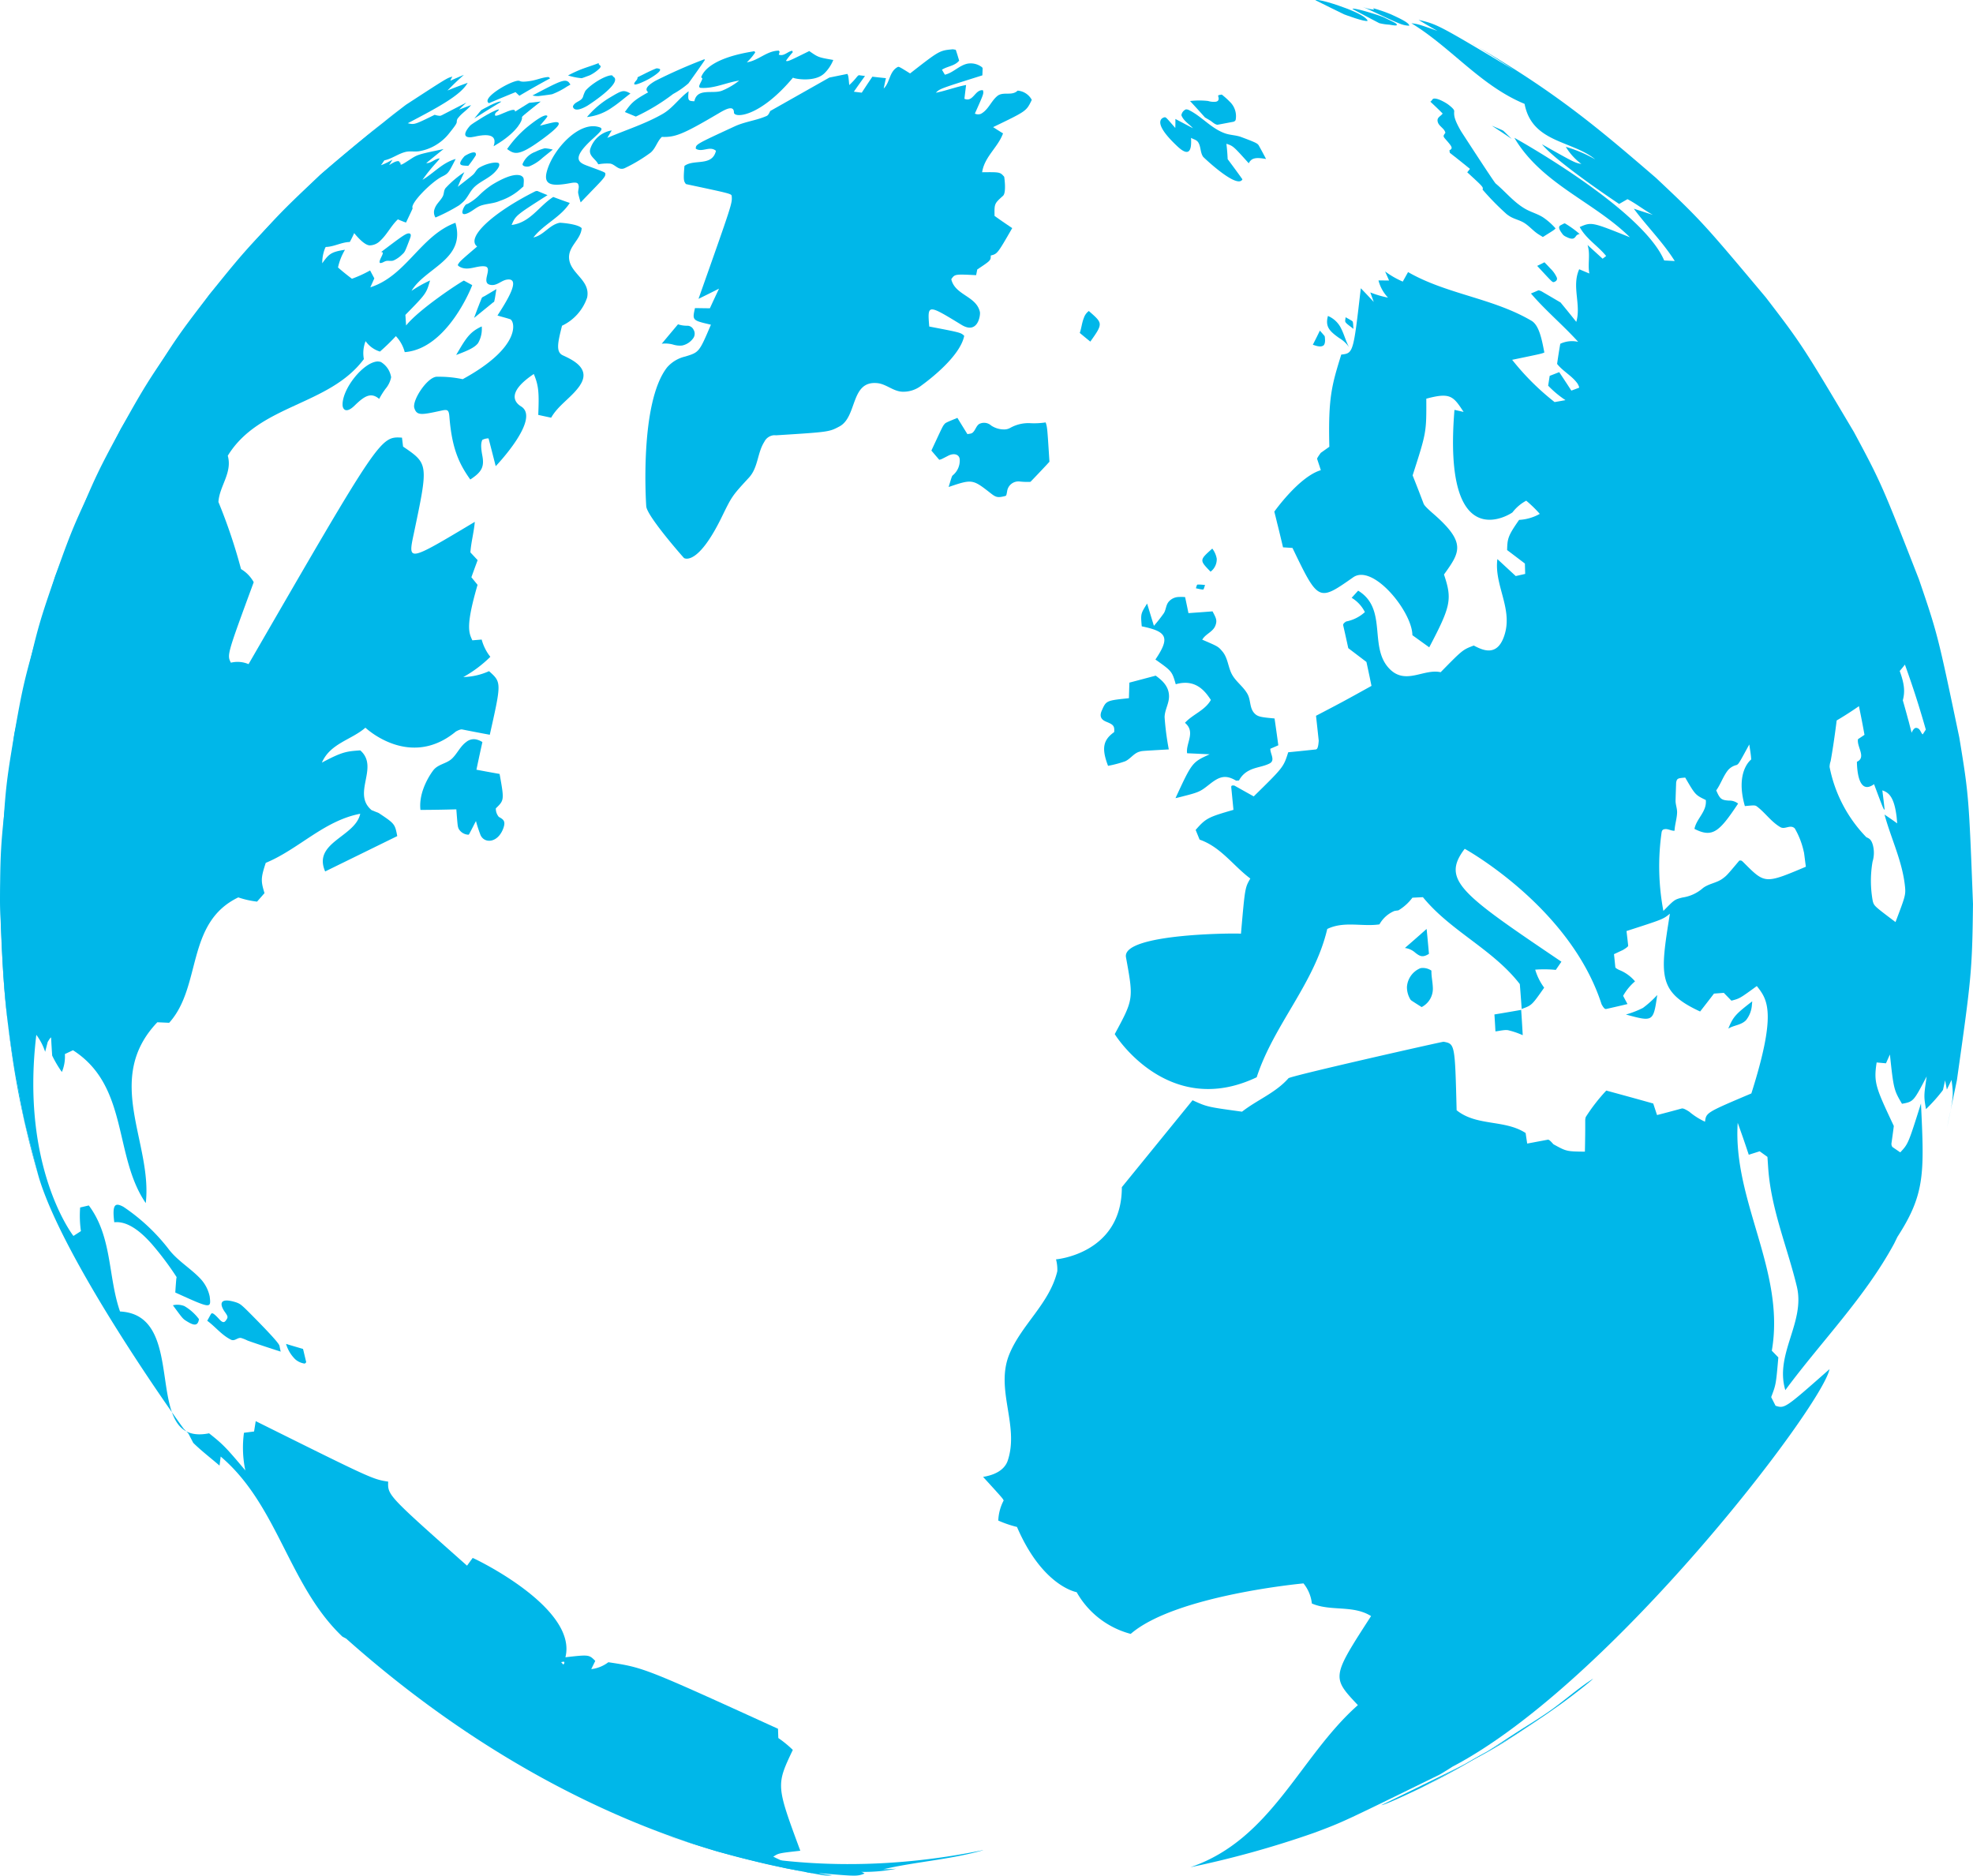 <svg xmlns="http://www.w3.org/2000/svg" xmlns:xlink="http://www.w3.org/1999/xlink" width="343.165" height="326.215" viewBox="0 0 343.165 326.215">
  <defs>
    <clipPath id="clip-path">
      <rect id="Rectangle_1438" data-name="Rectangle 1438" width="343.165" height="326.215" fill="#00b7e9"/>
    </clipPath>
  </defs>
  <g id="Group_4209" data-name="Group 4209" clip-path="url(#clip-path)">
    <path id="Path_48849" data-name="Path 48849" d="M11.1,113.142q-.376,1.037-.73,2.084a105.761,105.761,0,0,1,4.254-10.415,78.022,78.022,0,0,0-3.524,8.331M6.717,220.957l-2.393-9.319C1.414,195.924.633,191.7.072,173.205c.782-18.529.8-18.883,2.488-28.937,3.763-17.647,3.835-17.984,7.12-27.479,6.373-16.143,6.622-16.774,11.419-25.62C29.881,76.5,30.224,75.929,36.526,67.787,46.938,55.462,47.789,54.455,55.763,47.013c4.39-3.752,10.305-8.69,14.9-12.191l.038-.027c7.158-4.656,7.158-4.656,8.054-4.876-.44.749-.344.705-.247.661l.294-.132.3-.133c.1-.045.2-.091.308-.135l.317-.138c.109-.047.219-.095.329-.141l.341-.146.356-.148c-1.294,1.172-1.615,1.477-2.854,2.721l.41-.162L78.722,32l.425-.165.434-.166.443-.167.453-.168.462-.17.472-.171c-1.2,2.177-5.264,4.318-10.41,7.027,1.145.268,1.145.268,4.684-1.468a3.054,3.054,0,0,0,1.813.078c-.062.188-3.727,4.8-8.085,6.557l-.586-.85-1.02.144a9.4,9.4,0,0,1-1.475,2.843,11.834,11.834,0,0,0,2-.97c-.167.281-.389.657-.555.937a8.633,8.633,0,0,0,1.95-.417c-.029,1.138.4,2.216.441,3.345a10.55,10.55,0,0,1-2.931,2.246l.75.665c-.4.526-.974,1.206-1.432,1.686-.532.474-.646.511-.76.547l-.339.107-.333.107-.329.106-.324.105-.319.1-.315.1-.31.1c.131-.315.305-.734.436-1.049-1.4,1.671-2.012,3.771-3.052,5.637-1.439.029-2.717.826-4.153.865-.985.442-1.075.589-1.167.737l-.265.434-.259.43-.255.426L54.557,62c-.084.143-.168.286-.252.429l-.254.433c-.085.147-.17.293-.255.44,2.654,2.135,6.243,2.125,9.037,3.939.034.35.078.816.112,1.166-2.344,2.515-9.632,4.3-12.509-3.784l-1.174.008c.207-1.011.207-1.011,1.6-4.011l-.586-.8c.1-.292.1-.292,1.389-3.455-1.234.2-1.234.2-2.576,1.933L50,58.7c-.638,2.291-3.821,5.22-3.85,5.242-.721-2.121.446-3.852,1.683-5.684-3.223,2.824-3.223,2.824-4.875,4.949-.322.376-.379.412-.435.448l-.17.11-.171.111-.17.112-.17.113-.169.113-.169.114-.167.114-.19.131-.185.128-.178.125-.168.118-.157.112-.142.1-.126.091-.108.079c-9.416,10.593-9.416,10.593-18.947,26.4a9.791,9.791,0,0,0-.785,1.292q-.221.433-.439.867t-.424.85q-.206.416-.409.833t-.394.817q-.193.4-.382.8t-.37.789q-.18.387-.359.777C-2.79,138.028,2.4,195.707,3.65,206.871,2.137,201.84,1.459,192.476.964,185.639c-.143-3.715.285-7.452-.44-11.143a156.359,156.359,0,0,0,6.193,46.461M143.886,342.789c-.784-.055-.784-.055-7.071-1.261-7.344-1.652-7.784-1.751-12.012-2.944-2.886-.888-6.739-2.063-9.6-3.037l.208.073c.725.25,2.074.715,3.343,1.1-.4-.131-.795-.259-1.192-.389,20.911,6.53,40.661,4.707,53.547,2.027l-.159.064c-5.663,1.606-11.566,1.95-17.28,3.287.766-.025,1.533-.059,2.3-.106a28.065,28.065,0,0,1-6.106.547,1.761,1.761,0,0,1,.58.292c-1.31.5-1.31.5-8.053-.083a19.711,19.711,0,0,0,2.393.379,3.409,3.409,0,0,1-.9.055" transform="translate(-0.072 -16.588)" fill="#00b7e9"/>
    <path id="Path_48850" data-name="Path 48850" d="M282.406,334.693c-7.877,5.25-7.877,5.25-26.535,14.334.7-.012,6.822-2.974,6.882-3,4.771-2.518,11.069-6,15.7-8.766l5.54-3.64q-.79.542-1.588,1.075" transform="translate(-15.618 -35.064)" fill="#00b7e9"/>
    <path id="Path_48851" data-name="Path 48851" d="M287.25,332.539q-.361.252-.722.5l1.933-1.357q-.6.431-1.211.856" transform="translate(-17.481 -34.947)" fill="#00b7e9"/>
    <path id="Path_48854" data-name="Path 48854" d="M50.031,68.109c-1.058,2.025-.931,2.928-.667,3.544,2.6-2.325,2.605-2.368,2.867-4.652l-.16.069-.154.067-.147.063-.142.062-.136.059-.132.058-.129.056-.126.055-.123.054-.122.054-.121.054-.12.054-.121.054-.122.054-.123.055-.126.057c-.028.054-.068.127-.1.181" transform="translate(-3.057 -18.861)" fill="#00b7e9"/>
    <path id="Path_48856" data-name="Path 48856" d="M80.7,134.721h0a.1.1,0,0,0-.052,0l.054,0M139.219,342.3l.032.008.032.008.033.008.032.008.032.008.032.008.033.008.032.008.032.008.033.008.032.008.032.008.033.008.032.008.032.008.033.008.032.008.032.008.033.007.032.008.033.008.032.008.032.008.033.008.032.007.033.008.032.008.033.008.032.008.033.008.032.008-.022,0-.021,0-.022,0-.021,0-.021,0-.02,0-.021,0-.02,0-.033-.007-.033-.008-.032-.007-.033-.008-.032-.008-.033-.008-.033-.008-.032-.007-.033-.008-.032-.008-.033-.008-.033-.008-.032-.008-.033-.008-.032-.008-.033-.008-.032-.008-.033-.008-.032-.008-.033-.007-.032-.008-.033-.008-.032-.008-.033-.008-.032-.008-.033-.008-.032-.008-.033-.008-.032-.008-.033-.008-.032-.007-.033-.008.022,0,.021,0,.021,0,.022,0,.022,0,.022,0,.022,0,.023,0,.032.008M98.237,306.12h0m0,0h0m0,0h0m0,0h0m0,0h0m0,0h0m0,0h0m0,0h0m0,0h0m0,0h0m0,0h0m0,0h0m0,0h0m0,0h0m0,0h0m0,0h0m0,0h0m0,0h0m0,0h0m0,0h0m0,0h0m0,0h0m0,0h0m0,0h0m0,0h0m0,0h0m0,0h0m0,0h0m0,0h0m0,0h0m0,0h0m0,0h0m0,0h0m0,0h0m0,0h0m0,0h0m0,0h0m0,0h0m0,0h0m0,0h0m0,0h0m0,0h0m0,0h0m0,0h0m0,0h0m0,0h0m0,0h0m0,0h0m0,0h0m0,0h0m0,0h0m0,0h0m0,0h0m0,0h0m0,0h0m0,0h0m0,0h0m0,0h0m0,0h0m0,0h0m0,0h0m0,0h0m-.064-.121.011.023.011.021.01.02.009.018.008.016.007.013.006.01a.4.4,0,0,1-.2.356c-.087-.1-.183-.2-.27-.3-.023-.028-.073-.042-.06-.093.008-.036.008-.036.457-.1l.012.022m39.8,15.334a19.287,19.287,0,0,0-2.528-2.072c-.017-.483-.039-1.127-.054-1.61-23.354-10.645-23.354-10.645-29.509-11.573a6.091,6.091,0,0,1-2.975,1.2c.209-.429.49-1,.7-1.43-1.091-1.1-1.091-1.1-5.194-.634,2.177-8.636-15.931-17.251-16.13-17.274l-.98,1.343C67.5,277.04,67.5,277.04,67.589,274.675c-2.743-.434-2.743-.434-23.04-10.523-.086.539-.2,1.258-.287,1.8l-1.757.224a19.207,19.207,0,0,0,.24,6.552c-3.356-4-3.887-4.544-6.307-6.459C24.307,268.7,33.3,245.687,20.947,245.081c-2.109-6.06-1.33-12.968-5.428-18.442l-1.506.351a18.95,18.95,0,0,0,.133,4.114l-1.3.838c-.095-.1-9.236-11.945-6.456-34.978a10.19,10.19,0,0,1,1.535,2.952c.132-.512.31-1.195.442-1.707.587-.982.6-.815.6-.648s.017.329.026.493.018.32.026.48.018.308.028.462.018.293.026.44.018.276.027.413l.025.381c.008.116.016.231.023.346a19.373,19.373,0,0,0,1.685,2.851,6.9,6.9,0,0,0,.523-3.117c.424-.2.99-.465,1.414-.664,9.735,6.236,7.024,18.394,12.654,26.584,1.22-10.449-7.425-21.529,2.013-31.453l2.059.093c5.714-6.329,2.847-17.39,12.024-21.809a15.572,15.572,0,0,0,3.263.734l1.294-1.476c-.631-2.078-.668-2.6.219-5.266,5.728-2.363,10.1-7.33,16.432-8.539-.867,4.056-8.312,4.956-6.1,10.034L69.167,162.4c-.408-2.107-.415-2.146-3.228-4.015l-1.2-.486,0,0h-.019l0,0h0c-3.514-2.926,1.38-7.456-1.986-10.409-2.384.17-3.1.222-6.676,2.128,1.454-3.357,5.131-3.945,7.57-6.075.076.073,7.724,7.295,15.732.67.779-.426.99-.384,1.2-.342l.644.127.653.128.662.129.672.128.681.13.689.129.7.13c2.046-9.11,2.046-9.11-.131-11.059a11.643,11.643,0,0,1-4.473,1.025,21.443,21.443,0,0,0,4.7-3.522,8.291,8.291,0,0,1-1.507-3l-1.622.133c-.628-1.339-1.171-2.5.905-9.649l-1.072-1.324c.04-.11.08-.221.119-.331l.126-.348c.043-.121.087-.241.132-.363l.135-.374c.047-.128.094-.255.14-.383s.095-.258.143-.388.1-.261.145-.392l.145-.392-1.257-1.348c.122-1.79.619-3.527.765-5.314-11.656,6.978-11.656,6.978-10.621,2.1C74.6,97.662,74.6,97.662,70.178,94.653L69.99,93.1c-3.778-.231-3.778-.231-26.687,39.391a4.849,4.849,0,0,0-3.07-.251c-.691-1.35-.691-1.35,3.968-14a6.011,6.011,0,0,0-2.206-2.281,94.027,94.027,0,0,0-3.931-11.668c.159-2.759,2.462-5.086,1.624-8.047,5.5-8.972,17.594-8.654,23.673-16.809a5.613,5.613,0,0,1,.3-3.122,4.73,4.73,0,0,0,2.5,1.814,38.05,38.05,0,0,0,2.766-2.683,6.4,6.4,0,0,1,1.54,2.78c7.461-.555,11.73-11.547,11.737-11.655l-1.446-.789c-.637.276-7.776,4.959-10.052,7.813-.037-.553-.086-1.291-.123-1.845,3.625-3.7,3.625-3.7,4.291-5.987a21.678,21.678,0,0,0-3.234,1.816c2.4-4.042,9.5-5.465,7.643-11.848-6.069,2.243-8.541,9.229-14.8,11.223L65.18,65.4l-.737-1.38a21.028,21.028,0,0,1-3.157,1.443c-.751-.558-1.723-1.343-2.423-1.962a10.2,10.2,0,0,1,1.213-3.077c-2.453.365-2.816.755-3.955,2.349a6.8,6.8,0,0,1,.85-3.38l-1.585-.2c3.81-4.49,4.182-10.93,8.572-15.089-.91.466-2.1,1.131-2.983,1.652.775-.68,1.816-1.58,2.605-2.243-1.873.406-1.873.406-4.443,2.141,2.921-3.949,10.257-9.511,10.331-9.565-4.183,3.3-9.7,7.8-13.705,11.315-11.45,11.28-12.386,12.2-19.236,20.775C26.715,81.716,26.127,82.526,21.1,91.564c-7.73,15.487-8.031,16.091-11.419,25.62-5.162,16.843-5.364,17.5-7.12,27.478C.22,162.554.129,163.253.073,173.6c.638,16.607.79,20.554,4.251,38.432l2.4,9.358.143.489c4.63,15.169,25,43.456,25.171,43.615.774.751.816.834.858.917s.081.159.122.238l.117.229.115.221.111.214.11.209c.036.069.071.138.108.207s.071.137.108.206c1.438,1.414,3.048,2.631,4.569,3.95.059-.473.139-1.1.2-1.576,9.979,8.464,11.812,22.434,21.171,31.318l.1.054.1.052.095.051.089.047.083.044.073.038.063.032.049.025c25.1,22.338,48.943,32.456,64.523,37.009,7.818,2.071,7.818,2.071,12.012,2.945l4.829.928-.176-.033c-2.112-.649-2.112-.649-6.895-2.909.892-.609.892-.609,4.7-1.04-4.216-11.392-4.216-11.392-1.3-17.548" transform="translate(-0.072 -16.982)" fill="#00b7e9"/>
    <path id="Path_48857" data-name="Path 48857" d="M186.729,33.812c-.9,1.825-.9,1.825-6.66,4.6.571.369,1.145.734,1.725,1.088-.881,2.432-3.239,4.067-3.635,6.759,3.113-.034,3.113-.034,3.833.78.015.017.422,2.755-.2,3.318-1.511,1.36-1.511,1.36-1.473,3.5,1.019.722,1.549,1.091,3.072,2.119-2.577,4.471-2.577,4.471-3.731,4.765,0,.864,0,.864-2.348,2.425-.058.3-.137.7-.2.993-3.7-.185-3.7-.185-4.318.7.633,2.8,4.35,2.9,4.976,5.7.121.541-.346,3.984-3.2,2.239-5.931-3.622-5.931-3.622-5.612.294,5.494,1.053,5.494,1.053,6.084,1.622-.71,3.512-5.866,7.488-7.43,8.624a5.068,5.068,0,0,1-3.368,1.089c-1.587-.084-2.77-1.343-4.334-1.491-4.7-.446-3.422,5.871-6.581,7.542-1.8.953-1.8.953-10.991,1.532l-.311-.015h-.054a2.047,2.047,0,0,0-1.7,1.151c-1.233,1.928-1.051,4.465-2.674,6.227-2.939,3.189-2.939,3.189-4.734,6.863-4.159,8.514-6.459,7.183-6.555,7.122-.061-.039-6.415-7.24-6.57-8.984-.015-.176-1.251-17.957,3.632-24.186a5.982,5.982,0,0,1,3.129-1.874c2.443-.742,2.443-.742,4.486-5.542-3.255-.753-3.255-.753-2.772-2.888q1.3.02,2.591.036c.057-.124.114-.249.171-.374l.174-.379q.089-.194.179-.389t.187-.4l.2-.425q.1-.225.21-.451l.225-.481q.121-.258.243-.516-1.779.9-3.568,1.772c5.866-16.59,5.866-16.59,5.778-17.827-.032-.441-.032-.441-7.2-1.968l-.1-.021-.1-.021-.095-.021-.095-.021-.094-.021-.094-.021-.094-.021-.094-.021c-.36-.475-.481-.635-.257-3.154,1.646-1.251,4.819.157,5.479-2.632-1.085-.931-2.4.355-3.507-.368,0-.756,0-.756,6.769-3.885,1.784-.824,3.772-1.018,5.565-1.811.289-.129.477-.573.613-.858L151.59,29.79l3.133-.636c.177.37.177.37.321,1.942a11.611,11.611,0,0,0,1.384-1.487c.243-.239.288-.233.333-.227l.136.019.137.018.139.018.144.019.148.019.157.02.164.022c-.076.105-.153.21-.229.317l-.234.323-.237.33-.24.337-.244.346-.247.352-.252.361c-.085.123-.171.245-.255.369l.181.023.174.022.168.021.164.02.165.02.167.021.174.021.182.022.225-.348.226-.346c.076-.116.151-.231.227-.346l.228-.346.231-.346.233-.348.237-.35q.12-.178.24-.353l.323.038.315.036.306.035.3.033.289.031.282.03.274.028.268.028q-.21.9-.387,1.8c1.1-1.042.94-2.888,2.379-3.711.24-.138.24-.138,2.208,1.087,5.113-3.989,5.113-3.989,7.441-4.2l.5.084c.226.62.4,1.258.595,1.888-.774.95-2.044.963-2.991,1.583.149.261.352.608.507.866,1.469-.342,2.481-1.628,3.97-1.928a3.212,3.212,0,0,1,2.486.625c.115.137.113.193.111.248s0,.111-.007.166l-.006.167c0,.055,0,.111-.007.166l-.006.167c0,.055,0,.111-.007.166l-.006.167c0,.055,0,.112-.007.168-7.4,2.328-7.4,2.328-8.093,3.026,1.778-.354,3.478-1.012,5.261-1.352-.015.115-.029.229-.043.344l-.039.323c-.012.1-.025.2-.038.306s-.023.2-.036.293-.023.19-.035.286-.022.186-.033.28l-.034.282c-.011.095-.024.191-.035.286,1.532.671,1.84-1.659,3.223-1.482.154.575.154.575-1.405,4.063a1.349,1.349,0,0,0,1.052.037c1.3-.7,1.753-2.18,2.833-3.083,1.037-.867,2.552.047,3.554-.952a3.052,3.052,0,0,1,2.462,1.607l-.071.146" transform="translate(-7.336 -16.301)" fill="#00b7e9"/>
    <path id="Path_48858" data-name="Path 48858" d="M105.6,84.934c-1.421,2.09-3.737,3.381-5.005,5.608l-.268-.057-.271-.057-.272-.059-.276-.059-.28-.061-.285-.062-.291-.064-.3-.065c.158-3.834.084-5.071-.776-7.113-4.926,3.3-3.192,5.038-2.218,5.633,3.487,2.13-4.32,10.316-4.406,10.394-1.229-4.8-1.229-4.8-1.259-4.831a2.345,2.345,0,0,0-1.072.263c-.155.384-.348.862,0,2.711.374,1.964-.076,2.862-2.091,4.179-1.97-2.755-3.194-5.42-3.631-10.9-.1-1.243-.332-1.311-1.372-1.087-3.468.75-4.292.928-4.728-.44-.431-1.352,2.374-5.6,4.031-5.445a19.538,19.538,0,0,1,4.379.424c10.372-5.668,9.061-10.161,8.249-10.433-.725-.242-1.47-.416-2.2-.642,1.488-2.317,4.257-6.629,1.651-6.245-1.05.155-1.835,1.229-3.032.876-1.492-.44.687-3.027-.86-3.185-1.48-.15-2.957.924-4.439.014a1.676,1.676,0,0,1-.234-.228c.328-.619.328-.619,3.381-3.232-1.986-1.5,2.555-5.809,10.122-9.609.289-.077.36-.047.431-.017l.215.09.219.091.226.093.235.1.248.1.263.106.282.111c-5.52,3.523-5.52,3.523-6.251,5.187,3.242-.393,4.783-3.316,7.246-4.87l.342.13.346.129.35.129.355.13.361.129.367.131.373.131.381.131c-1.615,2.52-4.518,3.685-6.324,6,1.79-.37,2.764-2.2,4.568-2.549.112-.022,3.147.182,3.825.936-.136,2.005-2.358,3.144-2.19,5.275.208,2.65,3.751,3.757,3.141,6.786a8.4,8.4,0,0,1-4.372,4.907c-.707,2.841-1.135,4.556.138,5.146,1.735.806,4.963,2.3,2.969,5.237" transform="translate(-4.733 -17.896)" fill="#00b7e9"/>
    <path id="Path_48859" data-name="Path 48859" d="M150.046,29.112c-1.618,1.522-5.056.943-5.412.712-5.852,6.979-10.256,7.042-10.266,6.061-.013-1.419-1.632-.466-2.7.164-6.112,3.6-7.491,4.168-9.84,4.076-.825.789-1.069,1.992-1.955,2.737a27.062,27.062,0,0,1-4.52,2.706c-1.074.462-1.64-.673-2.525-.8a8.537,8.537,0,0,0-2.065.125c-.414-.966-1.871-1.483-1.32-2.863a4.687,4.687,0,0,1,3.674-3.031q-.393.648-.772,1.3c3.208-1.384,6.569-2.417,9.62-4.166,1.768-1.013,2.886-2.772,4.519-3.941-.164,1.675-.054,1.681,1,1.737.489-2.43,3.31-1.159,4.91-1.881a12.184,12.184,0,0,0,2.885-1.715c-2.233.326-4.323,1.409-6.646,1.269-.787-.047.181-1.1.24-1.656h-.006l-.2-.193c.424-1.222,2.19-3.435,9.264-4.529l.14.212a10.229,10.229,0,0,1-1.46,1.715c2-.281,3.467-2.013,5.562-2.028l.139.213c-.042.147-.1.343-.149.488.943.332,1.53-.571,2.347-.675.027.072.065.169.093.241a15.208,15.208,0,0,0-1.194,1.506c.353.125.353.125,4.058-1.7,1.584,1.1,1.584,1.1,4.18,1.547a6.836,6.836,0,0,1-1.6,2.376" transform="translate(-6.712 -16.316)" fill="#00b7e9"/>
    <path id="Path_48860" data-name="Path 48860" d="M74.324,56.057c-.4-.152-.793-.313-1.183-.482-1.178,1.1-1.862,2.605-3.045,3.7a2.65,2.65,0,0,1-1.841.827c-1.652-.038-4.567-4.7-4.594-4.743,1.321-1.762,2.062-3.909,3.657-5.489.012-.012,1.254-1.068,1.43,0,.039.236.091.558.719.337,1.146-.4,1.148-.614,1.152-1,0-.454-.525-.666-.507-1.125a2.3,2.3,0,0,1,.6-1.137c.538-.673,2.587-2.019,2.737-1.276.118.587.118.587,1.835-.527,1.135-.736,1.309-.85,4.613-1.54.359-.075.836-.178,1.195-.256q-1.523,1.212-3.021,2.452c.883.031,1.475-.761,2.324-.825-.049.159-.051.164-.717.9A29.1,29.1,0,0,0,77.42,48.7c1.957-1.154,3.485-3,5.772-3.624-1.284,2.511-1.284,2.511-2.377,3.065-1.889.956-5.544,4.669-5.12,5.475l0,0h0l0,0h0l0,0h0l0,0h0c.023.068.023.068-1.139,2.518l-.249-.094" transform="translate(-3.937 -17.424)" fill="#00b7e9"/>
    <path id="Path_48861" data-name="Path 48861" d="M287.381,331.132l-.338.242-1.933,1.356-.671.461-5.54,3.639c-4.648,2.739-10.917,6.275-15.7,8.767a127.461,127.461,0,0,0,15.249-8.746c.317-.2.734-.474,1.049-.679,1.962-1.276,3.971-2.48,5.9-3.812,2.591-1.794,4.927-3.93,7.578-5.644l.193-.121c-.237.305-3.241,2.71-5.781,4.537" transform="translate(-16.063 -34.637)" fill="#00b7e9"/>
    <path id="Path_48862" data-name="Path 48862" d="M234.68,147.97c.025.18.052.362.077.542l.079.553c.026.19.054.379.08.567l.082.583c.027.2.055.4.083.6s.057.416.085.624.059.432.088.647c-.458.209-.922.407-1.385.6-.054.857.934,2.024-.15,2.572-1.154.582-2.494.63-3.631,1.262a3.971,3.971,0,0,0-1.672,1.686l-.492.038c-1.874-1.115-2.94-.711-4.621.614-1.774,1.4-1.774,1.4-5.935,2.427,2.887-6.239,2.887-6.239,5.947-7.632-1.308-.057-2.617-.123-3.925-.18-.256-1.754,1.548-3.692-.374-5.291,1.356-1.493,3.467-2.133,4.509-3.981-.881-1.317-2.521-3.766-6.109-2.728-.646-2.247-.679-2.287-3.536-4.3,2.549-3.789,2.1-4.868-2.379-5.773-.191-2.181-.191-2.181.934-3.963q.586,1.939,1.182,3.874a27.081,27.081,0,0,0,1.734-2.206c.382-.624.349-1.424.849-2a2.383,2.383,0,0,1,1.781-.812,7.38,7.38,0,0,1,1.061.021q.3,1.392.582,2.786l.537-.037.538-.038.537-.038.533-.038.527-.039.518-.039.506-.038.492-.038c.62,1.167.828,1.56.513,2.434-.417,1.151-1.733,1.475-2.3,2.491,2.773,1.191,2.773,1.191,3.495,2.039,1,1.178.98,2.789,1.716,4.08.723,1.267,2,2.094,2.689,3.391.559,1.053.3,2.4,1.207,3.33.572.59,1.244.654,3.467.865.026.178.052.356.077.533" transform="translate(-12.916 -22.464)" fill="#00b7e9"/>
    <path id="Path_48863" data-name="Path 48863" d="M267.9,34.918c1.234.9,1.21,1.174,1.2,1.323-.069.79.093,1.536,1.18,3.425.045.078,5.742,8.863,6.023,9.1,1.717,1.438,3.129,3.229,5.091,4.381,1.016.6,2.183.882,3.178,1.522a11.329,11.329,0,0,1,2.155,1.908c-.236.269-.236.269-2.215,1.5l-.739-.461c-.907-.567-1.585-1.422-2.492-1.99-.795-.5-1.743-.659-2.537-1.16-.158-.1-.364-.242-.512-.358a46.551,46.551,0,0,1-4.2-4.276c.142-.434.142-.434-2.665-3.01.163-.193.318-.394.473-.593l-.418-.341-.422-.342q-.213-.172-.426-.343l-.431-.346q-.218-.175-.438-.348l-.443-.351L268.8,43.8l-.457-.358a4.29,4.29,0,0,1-.069-.452c.69-.34.4-.679-.583-1.805-.554-.639-.554-.639-.124-1.237-.2-.848-1.231-1.139-1.359-2.034-.1-.7.617-.86.879-1.321-.751-.749-1.254-1.233-2.151-2.072.1-.007.1-.007.469-.471.707-.311,2.473.856,2.49.868" transform="translate(-16.169 -16.855)" fill="#00b7e9"/>
    <path id="Path_48864" data-name="Path 48864" d="M80.267,42.068a8.14,8.14,0,0,1-2.769,1.09c-.851.211-1.731-.039-2.583.165-1.318.317-2.4,1.219-3.747,1.474-.575.109-.454-.31-.438-.358a14.6,14.6,0,0,1,4.028-4.073c.806-.53,10.158-5.347,10.714-5.615q-.637.6-1.262,1.219,1.041-.4,2.086-.793c-.622.835-1.554,1.357-2.192,2.175a.949.949,0,0,0-.29.7c0,.294-.2.594-.781,1.346-.292.374-.58.75-.893,1.108a8.523,8.523,0,0,1-1.873,1.562" transform="translate(-4.365 -16.901)" fill="#00b7e9"/>
    <path id="Path_48865" data-name="Path 48865" d="M232.124,42.379c.572,1.02,1.038,1.917,1.214,2.254-1.829-.344-2.559-.163-3.01.742-2.7-3-2.7-3-3.889-3.394.116.973.172,1.649.221,2.68.107.143.214.285.32.427l.323.434.324.439q.163.22.325.441c.108.147.215.295.323.442l.321.443q.159.22.317.441c.105.146.209.292.314.438-.888,1.8-6.782-3.84-6.833-3.914-.524-.759-.368-1.749-.859-2.519-.292-.457-.831-.518-1.245-.78.048,1.246.146,3.838-2.352,1.5-4.973-4.646-2.279-5.075-2.248-5.076.238-.011.238-.011,1.857,1.855.023-.578.027-.942.021-1.564q1.523.813,3.053,1.612c-.672-.753-1.63-1.254-2.012-2.264a1.327,1.327,0,0,1,.774-1.012,1.045,1.045,0,0,1,.569.133c2.25,1.125,3.874,3.225,6.315,4.055.894.3,1.86.288,2.748.619,2.822,1.052,2.871,1.14,3.109,1.565" transform="translate(-13.13 -16.977)" fill="#00b7e9"/>
    <path id="Path_48866" data-name="Path 48866" d="M192.754,101.121c-2.174,2.325-2.977,3.134-2.978,3.134a12.17,12.17,0,0,1-1.809-.054,1.982,1.982,0,0,0-2.244,1.715c-.141.753-.141.753-.384.815-1.39.356-1.637.162-2.677-.653-2.966-2.327-3.122-2.275-7.112-.929.568-1.871.568-1.871.705-2.017a3.323,3.323,0,0,0,1.228-2.7c-.014-.931-.954-1.265-2.012-.718-1.214.629-1.214.629-1.553.7-.459-.53-.913-1.064-1.368-1.6,1.955-4.2,1.955-4.2,2.224-4.54.242-.3.242-.3,2.3-1.147q.866,1.422,1.747,2.834c.3-.086.648-.044.911-.273.48-.417.585-1.116,1.12-1.492a1.849,1.849,0,0,1,2.1.267,4.031,4.031,0,0,0,2.357.672,2.094,2.094,0,0,0,.959-.27,6.465,6.465,0,0,1,3.617-.807,13.337,13.337,0,0,0,2.539-.14c.281.842.281.842.66,6.839l-.338.362" transform="translate(-10.554 -20.449)" fill="#00b7e9"/>
    <path id="Path_48867" data-name="Path 48867" d="M108.763,50.762q-.779.8-1.55,1.608a15.1,15.1,0,0,1-.429-1.6c-.075-.535.27-1.078-.026-1.611-.2-.353-.918-.221-1.4-.132-3.042.558-4.677.407-4.033-2.018,1.034-3.9,5.827-9.088,9.335-7.642.36.252.278.472-1.309,1.909-3.988,3.612-2.375,4.208-.814,4.783,2.949,1.089,2.949,1.089,2.975,1.345a1.054,1.054,0,0,1-.034.253c-.061.374-.95,1.285-2.718,3.1" transform="translate(-6.218 -17.167)" fill="#00b7e9"/>
    <path id="Path_48868" data-name="Path 48868" d="M124.219,32.731a35.141,35.141,0,0,1-6.52,3.957l-.237-.095-.238-.1-.24-.1-.239-.1-.24-.1-.239-.1-.24-.1-.238-.1c1.123-1.538,1.462-2,4.055-3.424-.3-.293-.809-.784,1.209-1.972a88.8,88.8,0,0,1,8.516-3.759c.027,0,.063.012.09.017s.038.043.054.061c-.008.1-2.843,4.073-2.871,4.1a14.943,14.943,0,0,1-2.621,1.822" transform="translate(-7.105 -16.413)" fill="#00b7e9"/>
    <path id="Path_48869" data-name="Path 48869" d="M92.113,41.743c-.282.181-.668.407-.954.58.613-1.754-.5-2.313-3.321-1.664-1.5.345-2.364-.118-.739-1.949.207-.234,3.946-2.657,4.947-2.794l.048.05c-.193.362-.8.452-.683,1.015.173.055.286.092,1.259-.335,1.491-.656,2.287-.9,2.225-.342l.4-.253.356-.224.322-.2.295-.184.277-.172.268-.166.267-.164.273-.168c.668-.076,1.337-.149,2-.227-3.3,2.626-3.3,2.626-3.256,2.813.089.412-.719,2.294-3.987,4.387" transform="translate(-5.308 -16.888)" fill="#00b7e9"/>
    <path id="Path_48870" data-name="Path 48870" d="M92.416,167.919c-.886,2.759-3.315,2.955-4.031,1.395a23.981,23.981,0,0,1-.8-2.446c-.365.671-.693,1.36-1.058,2.03-.06.11-.122.291-.235.342a2.034,2.034,0,0,1-1.72-1.041c-.171-.437-.171-.437-.4-3.369-2.518.065-3.858.086-6.239.1-.4-3.5,2.141-6.777,2.25-6.915.835-1.061,2.3-1.119,3.236-2.013.924-.88,1.424-2.126,2.482-2.892a2.059,2.059,0,0,1,1.688-.446,3.385,3.385,0,0,1,1.117.463q-.061.269-.119.54c-.041.186-.084.372-.124.558l-.126.578c-.044.2-.087.4-.13.595s-.088.407-.131.611-.089.419-.134.627-.091.429-.136.643-.092.439-.137.658l.569.105.546.1.524.1.506.092.488.088.477.085.463.083.456.08c.817,4.557.817,4.557-.655,5.988a2.2,2.2,0,0,0,.518,1.484c.7.389,1.205.671.849,1.781" transform="translate(-4.802 -24.065)" fill="#00b7e9"/>
    <path id="Path_48871" data-name="Path 48871" d="M215.785,144.591c-.04,1.217-.761,2.286-.765,3.511a47.385,47.385,0,0,0,.729,5.587c-4.621.264-4.621.264-4.985.363a2.992,2.992,0,0,0-.4.133c-.841.376-1.369,1.19-2.206,1.571a19.882,19.882,0,0,1-2.976.79c-1.149-3.012-.88-4.491,1.062-5.863.107-1.056-.158-1.31-1.266-1.761-.483-.2-1.488-.6-.905-1.941.778-1.788.778-1.788,4.74-2.2.023-.9.054-1.8.079-2.707q2.292-.6,4.58-1.214c.948.708,2.379,1.779,2.314,3.734" transform="translate(-12.459 -23.349)" fill="#00b7e9"/>
    <path id="Path_48872" data-name="Path 48872" d="M84.78,53.3a30.733,30.733,0,0,1-4.08,2.108,1.687,1.687,0,0,1-.128-1.567c.284-.834,1.021-1.368,1.408-2.134.2-.386.151-.842.354-1.228.026-.048.063-.113.093-.159a17.61,17.61,0,0,1,3.292-2.8c-.425.873-.692,1.467-1.144,2.545,2.353-1.837,2.353-1.837,2.662-2.112.41-.364.588-.935,1.086-1.222,1.337-.772,2.889-1.044,3.383-.774.089.133.326.489-.666,1.54-1.021,1.084-2.473,1.574-3.548,2.582-.8.752-1.16,1.846-1.969,2.6a8.723,8.723,0,0,1-.743.626" transform="translate(-4.956 -17.576)" fill="#00b7e9"/>
    <path id="Path_48873" data-name="Path 48873" d="M37.827,254.815c.24,2.112.24,2.112-5.989-.712.052-.8.105-1.59.177-2.384.008-.1.074-.243.029-.333a52.212,52.212,0,0,0-4.2-5.608c-2.433-2.8-4.66-4.112-6.617-3.891-.408-3.232.189-3.441,1.592-2.688a33.6,33.6,0,0,1,7.763,7.224c1.522,2.079,3.79,3.364,5.546,5.193a6.484,6.484,0,0,1,1.7,3.2" transform="translate(-1.35 -29.304)" fill="#00b7e9"/>
    <path id="Path_48874" data-name="Path 48874" d="M227.395,34.535a3.455,3.455,0,0,1,.982,3.154.6.6,0,0,1-.44.309l-2.727.514c-.536-.089-.875-.514-1.312-.772q-.424-.251-.849-.5c-.086-.1-.173-.2-.26-.292l-.273-.307-.289-.322-.308-.341-.33-.362q-.176-.193-.353-.385l-.378-.41-.409-.439a13.821,13.821,0,0,1,3.128-.011,3.329,3.329,0,0,0,1.371.129c.642-.131.481-.688.4-.955-.022-.074-.029-.146.114-.192.162-.053.335-.045.5-.1a13.415,13.415,0,0,1,1.434,1.286" transform="translate(-13.465 -16.81)" fill="#00b7e9"/>
    <path id="Path_48875" data-name="Path 48875" d="M100.57,30.6l-.659.364-.653.364-.651.367c-.22.124-.438.249-.657.374s-.445.255-.667.383l-.683.4q-.354.206-.7.413c-.23-.2-.45-.416-.67-.63-1.864.759-2.989,1.226-4.627,1.923-1.373-.807,3.242-3.6,4.91-3.887a.864.864,0,0,1,.459.028c.169.083.454.22,1.917-.014,1.01-.162,1.957-.6,2.987-.674.176-.013.248.146.369.224l-.672.368" transform="translate(-5.559 -16.613)" fill="#00b7e9"/>
    <path id="Path_48876" data-name="Path 48876" d="M99.983,41.345c-4.073,2.979-4.757,2.5-6,1.623a19.324,19.324,0,0,1,3.4-3.746c1.453-1.189,3.258-2.5,3.611-1.991-.07.215-.07.215-1.3,1.675,2.387-.614,2.817-.724,3.193-.539.157.2.42.549-2.9,2.978" transform="translate(-5.78 -17.045)" fill="#00b7e9"/>
    <path id="Path_48877" data-name="Path 48877" d="M96.074,50.345A10.245,10.245,0,0,1,92.3,52.62c-.1.04-.233.093-.333.131-.961.368-2,.387-2.977.7S87.3,54.621,86.3,54.915c-.237.069-.629.115-.608-.358a2.579,2.579,0,0,1,.6-1.25,1.13,1.13,0,0,1,.307-.129,8.54,8.54,0,0,0,1.958-1.438,14.662,14.662,0,0,1,2.27-1.869c1.631-1,3.837-2.1,5.077-1.6.543.32.526.528.414,1.878-.074.058-.173.136-.246.2" transform="translate(-5.276 -17.715)" fill="#00b7e9"/>
    <path id="Path_48878" data-name="Path 48878" d="M51.028,264.524c.063.313.123.626.2.936-2.619-.827-5.5-1.811-5.763-1.922a7.572,7.572,0,0,0-1.089-.44c-.64-.159-1.127.617-1.794.29-1.619-.795-2.71-2.251-4.132-3.293.668-1.22.668-1.22.736-1.263.178-.115.456.009,1.338.978.632.694.9.612,1.192.2.359-.5.376-.639-.184-1.418-.8-1.108-1.285-2.713,1.944-1.7.709.268.837.317,2.682,2.179,4.739,4.785,4.822,5.2,4.872,5.447" transform="translate(-2.404 -30.382)" fill="#00b7e9"/>
    <path id="Path_48879" data-name="Path 48879" d="M108.715,34.966c-2.48,1.448-2.552.156-2.545.139.295-.883,1.51-.826,1.773-1.74a5.021,5.021,0,0,1,.4-.98c.035-.041.08-.095.115-.134a8.649,8.649,0,0,1,.791-.732c1.693-1.335,3.333-1.949,3.763-1.8.089.095.147.219.27.281l.023.015h.007c1.331,1.176-4.533,4.911-4.594,4.947" transform="translate(-6.52 -16.594)" fill="#00b7e9"/>
    <path id="Path_48880" data-name="Path 48880" d="M247.749,16.738c3.7,1.273,4.756,2.1,4.988,2.576h0v.049c-.349.28-4.042-1.1-4.079-1.12s-4.958-2.417-5-2.468c.061-.073.934-.124,4.085.959" transform="translate(-14.876 -15.746)" fill="#00b7e9"/>
    <path id="Path_48881" data-name="Path 48881" d="M69.783,89.113c-1.361-1.077-2.467-.434-4.156,1.219-1.543,1.512-2.091.618-2.114-.053-.1-2.811,3.578-7.425,6.049-7.595a2.016,2.016,0,0,1,.606.086,3.763,3.763,0,0,1,1.789,2.661,4.428,4.428,0,0,1-.972,2,13.819,13.819,0,0,0-1.107,1.762l-.094-.077" transform="translate(-3.928 -19.814)" fill="#00b7e9"/>
    <path id="Path_48882" data-name="Path 48882" d="M255.935,18.837c2.221,1.064,2.221,1.064,2.33,1.351-.079.111-.277.129-1.3-.05a10.122,10.122,0,0,1-1.758-.261c-.074-.026-4.65-2.44-4.662-2.459l0-.043c.493-.2,4.875,1.215,5.39,1.462" transform="translate(-15.294 -15.844)" fill="#00b7e9"/>
    <path id="Path_48883" data-name="Path 48883" d="M257.357,18.325c1.5.691,3.2,1.475,3.144,1.97a4.742,4.742,0,0,1-1.541-.322c-2.258-.915-4.415-2.054-6.658-3a6.958,6.958,0,0,0,2.085.522c0-.059,0-.059-.192-.257a26.291,26.291,0,0,1,3.162,1.087" transform="translate(-15.401 -15.821)" fill="#00b7e9"/>
    <path id="Path_48884" data-name="Path 48884" d="M113.18,35.438a9.24,9.24,0,0,1-4.41,1.692,15.661,15.661,0,0,1,4.146-3.489c1.764-1.039,2.131-1.255,3.1-.779.105.055.209.115.309.177-1.055.791-2.041,1.672-3.144,2.4" transform="translate(-6.678 -16.772)" fill="#00b7e9"/>
    <path id="Path_48885" data-name="Path 48885" d="M74.3,62.62A4.96,4.96,0,0,1,72.83,63.66a1.886,1.886,0,0,1-.2.061c-.365.074-.736-.03-1.1.04-.334.065-.6.312-.941.354-.064.008-.214.026-.224-.154-.035-.6,1.075-1.842.25-1.744,3.933-2.978,4.537-3.436,5.053-3.2.074.066.226.2.021.75-.915,2.417-.915,2.417-1.383,2.851" transform="translate(-4.344 -18.373)" fill="#00b7e9"/>
    <path id="Path_48886" data-name="Path 48886" d="M104.768,31.653a13.5,13.5,0,0,1-2.64,1.38c-.332.087-2.417.335-2.433.336a3.768,3.768,0,0,1-1.013-.109c4.651-2.445,5.619-2.954,6.309-2.3.11.124.183.277.3.4l-.52.3" transform="translate(-6.065 -16.655)" fill="#00b7e9"/>
    <path id="Path_48887" data-name="Path 48887" d="M109.047,29.55c-1.339.5-1.339.5-1.469.5a11.113,11.113,0,0,1-2.316-.471,22.393,22.393,0,0,1,2.029-.961c1.093-.441,2.23-.764,3.325-1.2-.054.155-.022.228.17.379s.2.248,0,.518a6.588,6.588,0,0,1-1.741,1.235" transform="translate(-6.465 -16.455)" fill="#00b7e9"/>
    <path id="Path_48888" data-name="Path 48888" d="M100.318,44.868a7.605,7.605,0,0,1-2.277,1.468c-.485.149-1.246.016-1.2-.392a3.779,3.779,0,0,1,2.216-2.122,7.859,7.859,0,0,1,1.661-.619,7.263,7.263,0,0,1,1.382.234q-.895.711-1.78,1.43" transform="translate(-5.953 -17.414)" fill="#00b7e9"/>
    <path id="Path_48889" data-name="Path 48889" d="M120.181,30.192c-.919.505-2.778,1.38-2.66.859.1-.417.612-.611.579-1.1,1.1-.522,2.164-1.121,3.307-1.553a1.663,1.663,0,0,1,.533.106c.56.366-1.737,1.671-1.76,1.684" transform="translate(-7.21 -16.515)" fill="#00b7e9"/>
    <path id="Path_48890" data-name="Path 48890" d="M128.076,78.245a3.164,3.164,0,0,1-1.919,1.246,3.962,3.962,0,0,1-1.458-.134,5.083,5.083,0,0,0-2.084-.178q1.412-1.693,2.831-3.38a4.814,4.814,0,0,0,1.684.247,1.219,1.219,0,0,1,1.024.7,1.344,1.344,0,0,1-.078,1.5" transform="translate(-7.52 -19.396)" fill="#00b7e9"/>
    <path id="Path_48891" data-name="Path 48891" d="M265.114,198.3a3.587,3.587,0,0,1-1.941,3.493c-1.846-1.169-1.846-1.169-1.944-1.306a4.084,4.084,0,0,1-.612-2.195,3.793,3.793,0,0,1,2.325-3.255c.056-.014.133-.025.19-.036a2.663,2.663,0,0,1,1.743.454c-.024.957.2,1.894.24,2.845" transform="translate(-15.906 -26.639)" fill="#00b7e9"/>
    <path id="Path_48892" data-name="Path 48892" d="M203.5,75.6c.045.676-.531,1.514-1.637,3.059-.615-.5-1.224-1-1.831-1.511.3-.856.365-1.771.712-2.613a2.461,2.461,0,0,1,.86-1.2c1.273,1.115,1.853,1.623,1.9,2.269" transform="translate(-12.225 -19.245)" fill="#00b7e9"/>
    <path id="Path_48893" data-name="Path 48893" d="M88.354,79.1c-.626.819-1.914,1.348-3.808,2.06,1.7-2.906,2.331-3.994,4.447-4.966a4.875,4.875,0,0,1-.64,2.906" transform="translate(-5.206 -19.42)" fill="#00b7e9"/>
    <path id="Path_48894" data-name="Path 48894" d="M36.548,260.208c-.279.9-.986.674-2.038.023-.692-.428-.692-.428-2.419-2.782a3.3,3.3,0,0,1,2,.141,8.547,8.547,0,0,1,2.533,2.269c-.022.1-.041.246-.073.349" transform="translate(-2.018 -30.43)" fill="#00b7e9"/>
    <path id="Path_48895" data-name="Path 48895" d="M292.311,58.968a.926.926,0,0,0-.642.446c-.182.231-.432.547-1.242.216-.789-.322-.918-.494-1.042-.66-.411-.55-.757-1.1-.5-1.4a.642.642,0,0,1,.092-.083c.112-.073.7-.363.7-.365a.324.324,0,0,1,.184.022,17.416,17.416,0,0,1,2.513,1.821l-.064,0" transform="translate(-17.619 -18.26)" fill="#00b7e9"/>
    <path id="Path_48896" data-name="Path 48896" d="M281.483,202.977c.006.077.01.154.016.231s.01.156.015.235.01.16.016.24.01.164.016.246.01.168.016.252l.017.258c.006.088.01.177.016.266l.017.273c.006.094.012.188.017.282s.012.194.018.29.012.2.018.3.012.207.018.311.012.213.018.32.013.222.019.332.012.229.019.344a14.1,14.1,0,0,0-2.574-.876,3.31,3.31,0,0,0-.761.008c-.473.047-.937.155-1.41.207,0-.072-.008-.145-.012-.216s-.008-.14-.012-.209l-.011-.2-.011-.2-.011-.19c0-.062-.007-.124-.01-.185l-.011-.181c0-.059-.008-.118-.01-.178l-.011-.175c0-.058-.007-.116-.01-.174s-.008-.115-.01-.172l-.011-.171c0-.057-.008-.115-.01-.172l-.011-.173-.011-.174-.011-.178.158-.026.158-.026.157-.026.155-.025.155-.026.154-.026.154-.025.152-.026.151-.025.151-.026.15-.025.148-.025.148-.025.147-.025.147-.025.146-.025.145-.025.144-.024.144-.025.143-.024.142-.024.141-.025.14-.024.139-.024.138-.024.138-.024.136-.023.136-.024.135-.024.134-.023.132-.023.133-.024c0,.076.01.151.015.227" transform="translate(-16.891 -27.111)" fill="#00b7e9"/>
    <path id="Path_48897" data-name="Path 48897" d="M287.068,65.438a4.914,4.914,0,0,1,1.1,1.584c.135.6-.569.746-.577.745-.249-.01-.249-.01-2.856-2.826l.094-.045.091-.044.088-.042.085-.042.085-.04.082-.039c.026-.014.053-.026.08-.039l.078-.038.077-.039.075-.037.074-.038.073-.037.072-.036.071-.037.071-.036.07-.036c.361.368.719.738,1.064,1.121" transform="translate(-17.372 -18.698)" fill="#00b7e9"/>
    <path id="Path_48898" data-name="Path 48898" d="M86.6,46.3c-.749-.035-1.2-.056-1.291-.34-.132-.416.744-1.344.752-1.352s1.353-.881,1.862-.584a.429.429,0,0,1,.044.518,20.6,20.6,0,0,1-1.261,1.763L86.6,46.3" transform="translate(-5.252 -17.461)" fill="#00b7e9"/>
    <path id="Path_48899" data-name="Path 48899" d="M91.173,71.6q-1.657,1.344-3.31,2.693c.757-2.078,1.351-3.5,1.352-3.5.126-.163.33-.2.495-.3l.56-.334,1.475-.88c-.131.72-.2,1.452-.377,2.165-.018.073-.137.111-.2.159" transform="translate(-5.408 -18.999)" fill="#00b7e9"/>
    <path id="Path_48900" data-name="Path 48900" d="M248.3,76.5c.519,1.031.79,2.168,1.352,3.18a5.573,5.573,0,0,0-1.73-1.594c-1.7-1.207-2.448-1.979-1.945-3.832A4.434,4.434,0,0,1,248.3,76.5" transform="translate(-15.007 -19.302)" fill="#00b7e9"/>
    <path id="Path_48901" data-name="Path 48901" d="M324.237,201.727a4.737,4.737,0,0,1-1.038,2.735c-.846.862-2.107.847-3.073,1.455.848-2.093,1.314-2.547,4.168-4.754-.017.169-.036.4-.057.564" transform="translate(-19.523 -27.014)" fill="#00b7e9"/>
    <path id="Path_48902" data-name="Path 48902" d="M92.457,34.669l-.144.086-.143.087-.142.085-.141.086-.141.085-.14.086-.14.085-.14.086-.14.085-.14.086-.14.086-.14.087-.141.086-.141.088-.142.088-.143.089-.143.089-.144.09-.146.091-.147.092-.147.093-.148.095c-.051.031-.1.063-.15.095l-.152.1-.153.1-.156.1-.157.1-.159.1c-.054.034-.108.069-.162.1l-.163.105-.165.107c.66-.833,1.193-1.452,1.193-1.452.029-.019,3-1.745,3.5-1.479l-.145.087" transform="translate(-5.41 -16.889)" fill="#00b7e9"/>
    <path id="Path_48903" data-name="Path 48903" d="M306.547,200.486c-.624,4.2-.8,4.152-5.384,2.908a16.275,16.275,0,0,0,2.971-1.152A17.822,17.822,0,0,0,306.618,200c-.022.146-.05.341-.071.487" transform="translate(-18.371 -26.944)" fill="#00b7e9"/>
    <path id="Path_48904" data-name="Path 48904" d="M264.039,187.983c.008.077.015.153.023.23s.015.161.023.24.016.165.024.248l.025.257.025.264c.008.09.018.18.026.27l.026.276c.009.094.018.188.026.282s.019.191.027.286.018.193.027.289.018.194.027.292.018.2.027.294.018.2.026.295.018.2.027.295.017.2.026.295c-1.111.7-1.578.418-2.373-.191a3.291,3.291,0,0,0-1.814-.828c1.04-.9,2.408-2.088,3.776-3.315.007.073.014.147.022.22" transform="translate(-15.884 -26.2)" fill="#00b7e9"/>
    <path id="Path_48905" data-name="Path 48905" d="M56.037,265.629c.011.047.022.095.033.142s.022.094.033.141l.033.14c.01.047.022.093.032.14s.023.093.033.139.023.093.033.14l.034.14c.011.047.022.094.033.14l.034.142c.011.048.023.095.035.143s.023.1.035.145.023.1.035.146.024.1.036.148l.037.15c.013.051.025.1.038.153-.2.293-.245.28-.638.177a3.09,3.09,0,0,1-1.285-.686,6.169,6.169,0,0,1-1.584-2.666l.11.034.108.033.106.032.1.032.1.031.1.03.1.031.1.029.1.029.095.028.094.028.093.028.091.027.091.027.089.027.089.026.088.026.088.026.087.025.086.026.087.025.086.026c.028.007.057.016.085.025l.086.025.086.025.086.025.086.025.087.025.087.025.088.025.088.026.089.025c.011.048.022.1.033.144" transform="translate(-3.291 -30.87)" fill="#00b7e9"/>
    <path id="Path_48906" data-name="Path 48906" d="M225.232,119.069a2.7,2.7,0,0,1-1.075,2.281c-1.949-2.011-1.949-2.011.3-4.016a4.025,4.025,0,0,1,.772,1.735" transform="translate(-13.604 -21.92)" fill="#00b7e9"/>
    <path id="Path_48907" data-name="Path 48907" d="M245.257,77.968c0,.012.236,1.263-.233,1.594-.348.245-.9.206-1.835-.133.507-.987.919-1.815,1.223-2.458.832.938.832.938.845,1" transform="translate(-14.847 -19.467)" fill="#00b7e9"/>
    <path id="Path_48908" data-name="Path 48908" d="M250.51,75.316a2.416,2.416,0,0,1,.06.509c.012.231.028.462.053.692-.324-.262-.668-.5-.987-.764a2.084,2.084,0,0,1-.385-.382.421.421,0,0,1-.069-.235c0-.218.058-.429.071-.645,1.207.673,1.207.673,1.257.825" transform="translate(-15.212 -19.316)" fill="#00b7e9"/>
    <path id="Path_48909" data-name="Path 48909" d="M278.379,39.943q.71.679,1.406,1.373c-1.532-1.039-2.6-1.74-3.451-2.29,1.936.813,1.936.813,2.045.917" transform="translate(-16.862 -17.161)" fill="#00b7e9"/>
    <path id="Path_48910" data-name="Path 48910" d="M223.106,124.144c-.069.184-.117.375-.191.558-.053.131-.089.147-.093.147a1.825,1.825,0,0,1-.414-.03c-.29-.046-.575-.121-.864-.174a3.141,3.141,0,0,1,.178-.568c.043-.077.071-.079.188-.088a8.826,8.826,0,0,1,1.222.086c-.007.021-.019.048-.026.069" transform="translate(-13.532 -22.324)" fill="#00b7e9"/>
    <path id="Path_49049" data-name="Path 49049" d="M346.028,142.966c-.456.715-.456.715-.5.728-.361-.37-.41-1.031-1.061-1.128-.431-.064-.743.62-.845.845q-.106-.417-.213-.833c-.068-.26-.135-.52-.2-.78s-.13-.491-.2-.736-.126-.467-.19-.7-.122-.448-.184-.672-.121-.434-.182-.65l-.18-.638c-.061-.211-.121-.422-.182-.632.413-1.513.268-2.894-.537-5.1l.122-.144.119-.141.116-.139.113-.137.11-.137.109-.136.108-.138.107-.138c1.431,3.976,2.484,7.253,3.637,11.31-.019.027-.045.064-.063.092m-5.045,14.846c.053.409.09.958.129,1.368-.727-.527-1.243-.885-2.205-1.535,1.134,4.187,3.114,8.134,3.561,12.516.147,1.445.046,1.712-1.65,6.184-3.711-2.8-3.711-2.8-3.95-3.624a19.469,19.469,0,0,1-.041-6.886A5.263,5.263,0,0,0,336.9,163c-.283-1.045-.662-1.207-1.142-1.411a24.175,24.175,0,0,1-6.4-12.22,3.172,3.172,0,0,1,.183-1.02c.244-1.35.624-3.673,1.049-7.075l.517-.31.508-.31c.167-.1.334-.207.5-.311s.328-.208.489-.311.321-.208.479-.311.315-.208.47-.312.308-.207.459-.311.3-.207.45-.31c.4,1.931.626,3.095.967,4.981l-.142.1-.147.1-.149.1-.149.1-.147.1-.141.093-.131.086-.12.079c-.268,1.3,1.5,3.169-.192,3.935.018,1.413.286,5.867,2.98,3.892,1.628,4.347,1.628,4.347,1.843,4.452q-.183-1.689-.4-3.374c.836.311,1.98.736,2.451,4.382M324.9,164.2c.124.836.21,1.677.334,2.513-7.105,2.994-7.105,2.994-10.746-.652-.445-.446-.445-.446-.829-.419-2.17,2.582-2.17,2.582-2.875,3.115-1.039.784-2.412.876-3.449,1.663a6.863,6.863,0,0,1-3.561,1.646c-1.385.352-1.385.352-3.325,2.338a41.836,41.836,0,0,1-.314-13.636c.072-.521.36-.562.569-.591.591-.082,1.1.319,1.686.278.049-1.066.408-2.088.444-3.156.023-.678-.247-1.318-.267-1.99-.006-.176.1-3.255.106-3.264.144-.713.306-.727,1.575-.834,1.754,3.015,1.754,3.015,3.58,3.9.213,2.017-1.63,3.224-1.973,5.022,3.146,1.6,4.319.521,7.591-4.4a2.389,2.389,0,0,0-1.572-.518c-1.353-.09-1.583-.273-2.232-1.781.8-1.116,1.2-2.464,2.068-3.54a2.844,2.844,0,0,1,1.494-.878c.367-.225.367-.225,2.186-3.57.115.871.294,1.734.332,2.615-.116.086-2.8,2.188-1.1,8.105,1.8-.169,1.8-.169,2.21.154,1.395,1.091,2.409,2.613,3.972,3.513.8.462,1.729-.539,2.5.218a14.033,14.033,0,0,1,1.586,4.15M267.348,23.632l-.266-.15.025.014c2.932,1.744,6.746,4.242,7.481,4.724-13.383-7.99-13.383-7.99-16.722-8.8.969.6,2.283,1.375,3.285,1.922-3.331-1.175-3.331-1.175-4.535-1.332,6.906,4.195,12.046,10.87,19.69,14.026,1.291,6.786,8.265,6.338,12.283,9.651a23.322,23.322,0,0,0-5.111-2.18,10.436,10.436,0,0,0,2.712,2.983c-1.169-.223-1.169-.223-6.858-3.428C282,44.3,292.652,51.375,292.755,51.441l1.451-.831c1.54.8,2.893,1.9,4.417,2.732-.994-.323-2.32-.751-3.315-1.073,2.289,3.1,5.064,5.819,7.118,9.1l-1.84-.1c-3.825-9.009-25.84-21.222-26.056-21.331,4.746,8.04,13.793,11.08,20.1,17.3-6.666-2.674-6.666-2.674-8.735-1.784,1.113,2.063,3.167,3.268,4.6,5.039l-.084.066-.081.063-.079.061-.077.059-.076.057-.074.056-.073.055-.073.054c-.784-.718-1.833-1.674-2.622-2.388.533,1.628,0,3.322.317,4.963l-1.764-.74c-1.348,2.986.378,6.142-.508,9.153q-.187-.237-.376-.471l-.367-.459-.359-.445-.349-.432-.339-.416-.328-.4c-.105-.128-.21-.256-.317-.384l-.3-.367c-.993-.583-2.318-1.36-3.312-1.941-.464-.207-.528-.179-.591-.152l-.185.08-.18.078-.177.076-.177.074-.175.074-.176.073-.178.074c2.549,2.986,5.585,5.5,8.211,8.408a4.788,4.788,0,0,0-3.108.339c-.188,1.045-.407,2.445-.554,3.5,1.037,1.321,2.625,2.076,3.587,3.474.325.633.259.658.193.684l-.186.07-.18.068-.177.066-.178.067-.184.068-.192.071-.206.075c-.09-.139-.179-.278-.27-.417s-.178-.274-.268-.411l-.265-.407-.265-.4-.262-.4-.262-.394-.261-.392-.26-.389-1.653.646c-.08.512-.186,1.194-.267,1.706a17.6,17.6,0,0,0,3.016,2.519l-1.894.335a44.14,44.14,0,0,1-7.384-7.351c5.077-1.052,5.077-1.052,5.6-1.269-.425-2.218-.9-4.733-2.231-5.516-6.711-3.959-14.728-4.6-21.474-8.471l-.923,1.652a15.461,15.461,0,0,1-3.071-1.766c.209.473.486,1.1.693,1.577l-1.845-.014a6.836,6.836,0,0,0,1.659,2.992,17.516,17.516,0,0,1-3.082-.906l.6,1.659c-.663-.727-1.564-1.68-2.251-2.384-1.3,11.293-1.3,11.293-3.4,11.537-1.623,5.255-2.295,7.429-2.072,16.033l-1.491,1.059c-.674.93-.649,1.006-.624,1.083s.053.156.078.234.054.161.08.241.055.168.084.253.059.178.088.269l.095.287.1.31.11.338c-3.757,1.106-8.053,7.149-8.089,7.208l.211.84c.068.272.136.546.2.818s.131.533.2.8l.192.78q.092.382.185.764c.06.25.119.5.179.749s.117.489.176.734.114.482.171.723l1.646.106c4.506,9.352,4.506,9.352,10.554,5.112,3.455-2.421,10.279,6,10.3,10.063.878.634,2.05,1.478,2.93,2.11,3.775-7.173,4.014-8.356,2.566-12.662,2.811-3.925,3.974-5.549-2.055-10.742-1.338-1.182-1.428-1.419-1.517-1.655s-.177-.47-.267-.7l-.268-.7-.268-.7-.269-.691-.27-.688q-.134-.342-.27-.684c-.09-.227-.179-.454-.27-.68,2.406-7.475,2.406-7.475,2.379-13.341,4.221-1.143,4.7-.414,6.489,2.3l-1.591-.356c-2.128,26.006,9.961,17.977,10.089,17.829a7.431,7.431,0,0,1,2.391-2.033,21.256,21.256,0,0,1,2.358,2.294,8.181,8.181,0,0,1-3.594,1.045c-2.011,2.856-2.026,3.315-2.089,5.247.929.7,2.167,1.641,3.095,2.345.014.542.035,1.264.049,1.806l-1.643.371-3.191-2.951c-.585,4.395,2.556,8.4,1.336,12.862-1.2,4.381-3.961,2.946-5.446,2.175-1.931.736-1.931.736-5.761,4.639-2.913-.661-6.035,2.239-8.825-.519-3.8-3.761-.287-10.481-5.522-13.664l-1.13,1.24a6.007,6.007,0,0,1,2.3,2.489,6.773,6.773,0,0,1-3.252,1.63c-.585.37-.541.563-.5.755s.086.379.129.569l.127.562.124.556c.041.184.082.367.122.551l.121.549c.04.182.08.364.12.548s.08.364.119.548c.947.719,2.21,1.678,3.159,2.4l.124.569.121.561q.059.275.117.549t.115.535l.11.518.1.5c.034.159.067.317.1.477s.063.3.094.453c-4.431,2.465-5.423,3-9.649,5.2.145,1.3.332,3.028.471,4.326-.1,1.486-.342,1.513-.588,1.539l-.711.075-.689.072-.673.07-.662.068-.657.066-.659.066-.666.065c-.827,2.6-.827,2.6-6,7.675-1.007-.561-2.348-1.311-3.353-1.877-.6-.107-.573.139-.548.385l.068.674c.021.206.04.412.061.619l.056.571c.017.177.035.354.052.531l.048.5q.024.238.046.476c.014.153.029.306.044.459-4.335,1.257-4.787,1.431-6.576,3.492.206.506.481,1.181.688,1.687,3.691,1.277,5.852,4.55,8.822,6.768-.931,1.605-.931,1.605-1.628,9.6-.229-.119-20.765-.12-20,4.091,1.329,7.289,1.329,7.289-1.952,13.361.051.169,9.31,14.832,24.687,7.513,2.97-9.131,10.053-16.305,12.274-25.792,2.925-1.415,6.066-.358,9.077-.8a5.356,5.356,0,0,1,2.591-2.329c.285-.049.3-.052.321-.054l.054-.008.055-.007.055-.008.055-.007.055-.007.054-.008.055-.007a8.441,8.441,0,0,0,2.438-2.205l1.828-.091c4.827,5.922,12.162,9.045,16.853,15.116.012.147.024.295.037.443s.025.321.038.482.027.343.041.515.028.363.041.544.029.378.043.565.028.389.043.583.028.4.042.594l.042.6c1.759-.632,1.759-.632,3.911-3.7a10.057,10.057,0,0,1-1.559-3.135,20.635,20.635,0,0,1,3.581.041l.976-1.426c-17.363-11.742-20.976-14.186-16.817-19.636.751.419,18.457,10.44,23.8,27.031.483.9.678.858.873.813l.565-.127.548-.125.531-.122.517-.119.5-.117.492-.116.484-.115-.758-1.425a9.011,9.011,0,0,1,2.067-2.52,6.889,6.889,0,0,0-2.756-1.985c-.654-.316-.664-.424-.675-.533l-.031-.321c-.01-.107-.021-.213-.032-.319l-.031-.317c-.011-.105-.022-.21-.032-.316s-.022-.209-.032-.314-.022-.209-.033-.314-.021-.208-.033-.312l1.557-.728c.933-.563.92-.686.905-.809s-.026-.239-.04-.358l-.039-.349-.039-.347c-.013-.116-.027-.231-.04-.347s-.027-.234-.041-.351-.028-.24-.043-.36-.029-.249-.044-.373c6.367-2.053,6.367-2.053,7.548-3.018-1.712,10.709-2.172,13.587,5.256,17.013.73-.931,1.694-2.177,2.413-3.115l1.71-.128,1.321,1.36c1.445-.378,1.445-.378,4.417-2.543,1.822,2.318,3.544,4.507-.948,18.677-7.856,3.33-7.856,3.33-8.061,4.914a11.976,11.976,0,0,1-2.736-1.734c-1.01-.648-1.207-.594-1.4-.539l-.595.162-.6.162-.6.161-.6.16-.6.158-.606.158-.608.156c-.2-.6-.463-1.4-.662-2.006-3.7-1.046-8.163-2.251-8.168-2.252a31.3,31.3,0,0,0-3.569,4.6,2.063,2.063,0,0,0-.093.679c0,.035,0,.069,0,.1q0,.337,0,.673t0,.7l-.006.719c0,.248-.006.5-.009.745s-.007.516-.01.773l-.014.8q-.008.418-.018.837c-3.2-.038-3.2-.038-5.478-1.291-.725-.838-.871-.811-1.017-.782l-.46.087-.48.09-.5.092-.51.095-.522.1-.532.1-.537.1c-.083-.55-.193-1.285-.274-1.835-3.65-2.379-8.493-1.14-12-3.958-.292-11.54-.292-11.54-2.262-11.915-.183-.035-26.623,5.937-26.986,6.348-2.247,2.557-5.464,3.766-8.076,5.816-6.061-.83-6.061-.83-8.605-1.989l-12.3,15.116C206.274,233.986,194.924,235,194.809,235a6.894,6.894,0,0,1,.225,2.064c-1.352,5.632-6.2,9.241-8.335,14.419-2.529,6.136,1.772,12.378-.287,18.521-.345,1.028-1.368,2.353-4.287,2.832,3.392,3.716,3.392,3.716,3.579,4.1a8.167,8.167,0,0,0-.937,3.495,19.288,19.288,0,0,0,3.255,1.112c4.237,9.845,9.763,11.221,10.379,11.345a15.237,15.237,0,0,0,9.4,7.253c7.742-6.7,29.833-8.763,30.052-8.781a6.656,6.656,0,0,1,1.455,3.495c3.285,1.422,7.132.209,10.3,2.188-6.869,10.63-6.869,10.63-2.295,15.487-10.134,8.961-14.986,23.381-29.135,28.194a169.382,169.382,0,0,0,21.6-6.01l.189-.069c4.783-1.8,4.783-1.8,21.478-9.989.289-.152.387-.212.485-.272l.284-.174.276-.17.268-.167.262-.164.257-.162.253-.161.251-.16c27.563-14.444,64.337-62.744,65.56-69.126-7.775,6.858-7.775,6.858-9.381,6.366l-.764-1.506c.836-2.193.836-2.193,1.246-6.908l-1.134-1.163c2.4-13.869-6.812-26-5.933-39.636.884,2.45,1.212,3.416,1.923,5.553l1.9-.6,1.35.975c.046.66.1,1.541.152,2.2.54,7.05,3.322,13.552,4.959,20.335,1.508,6.252-3.888,11.735-2,18.028,6.29-8.507,13.826-16.087,18.924-25.48l.575-1.176h0c4.84-7.473,4.667-11.119,4.094-23.194-2.215,7.011-2.215,7.011-3.6,8.5l-1.363-.931a.9.9,0,0,1-.162-.7c.024-.17.049-.339.072-.509l.07-.5c.022-.16.044-.319.066-.478s.039-.3.06-.446.035-.268.053-.4c.015-.115.03-.231.044-.347.012-.093.024-.187.036-.28-3.132-6.664-3.535-7.519-2.986-11.047l1.624.147c.2-.459.478-1.072.684-1.53.639,6.078.72,6.219,2.1,8.572,2-.377,2-.377,4.293-4.759-.5,3.423-.5,3.423-.121,5.688.149-.145.295-.289.439-.435s.281-.286.418-.43.268-.284.4-.426.255-.28.378-.42.241-.277.359-.416.229-.273.34-.409.217-.27.323-.4.2-.266.3-.4l.369-1.67.307,1.6.814-1.678c.346,2.641.381,2.917-.811,8.4.522-2.5,1.219-5.831,1.741-8.33,2.469-17.47,2.67-18.9,2.8-30.685-.713-18.533-.726-18.887-2.38-28.941-3.7-17.668-3.771-18-7.014-27.49-6.322-16.181-6.569-16.813-11.316-25.639-8.75-14.73-9.092-15.3-15.323-23.41-10.643-12.683-11.281-13.442-19.138-20.818-9.652-8.306-17.277-14.866-31.783-23.222" transform="translate(-11.136 -15.969)" fill="#00b7e9"/>
  </g>
</svg>
